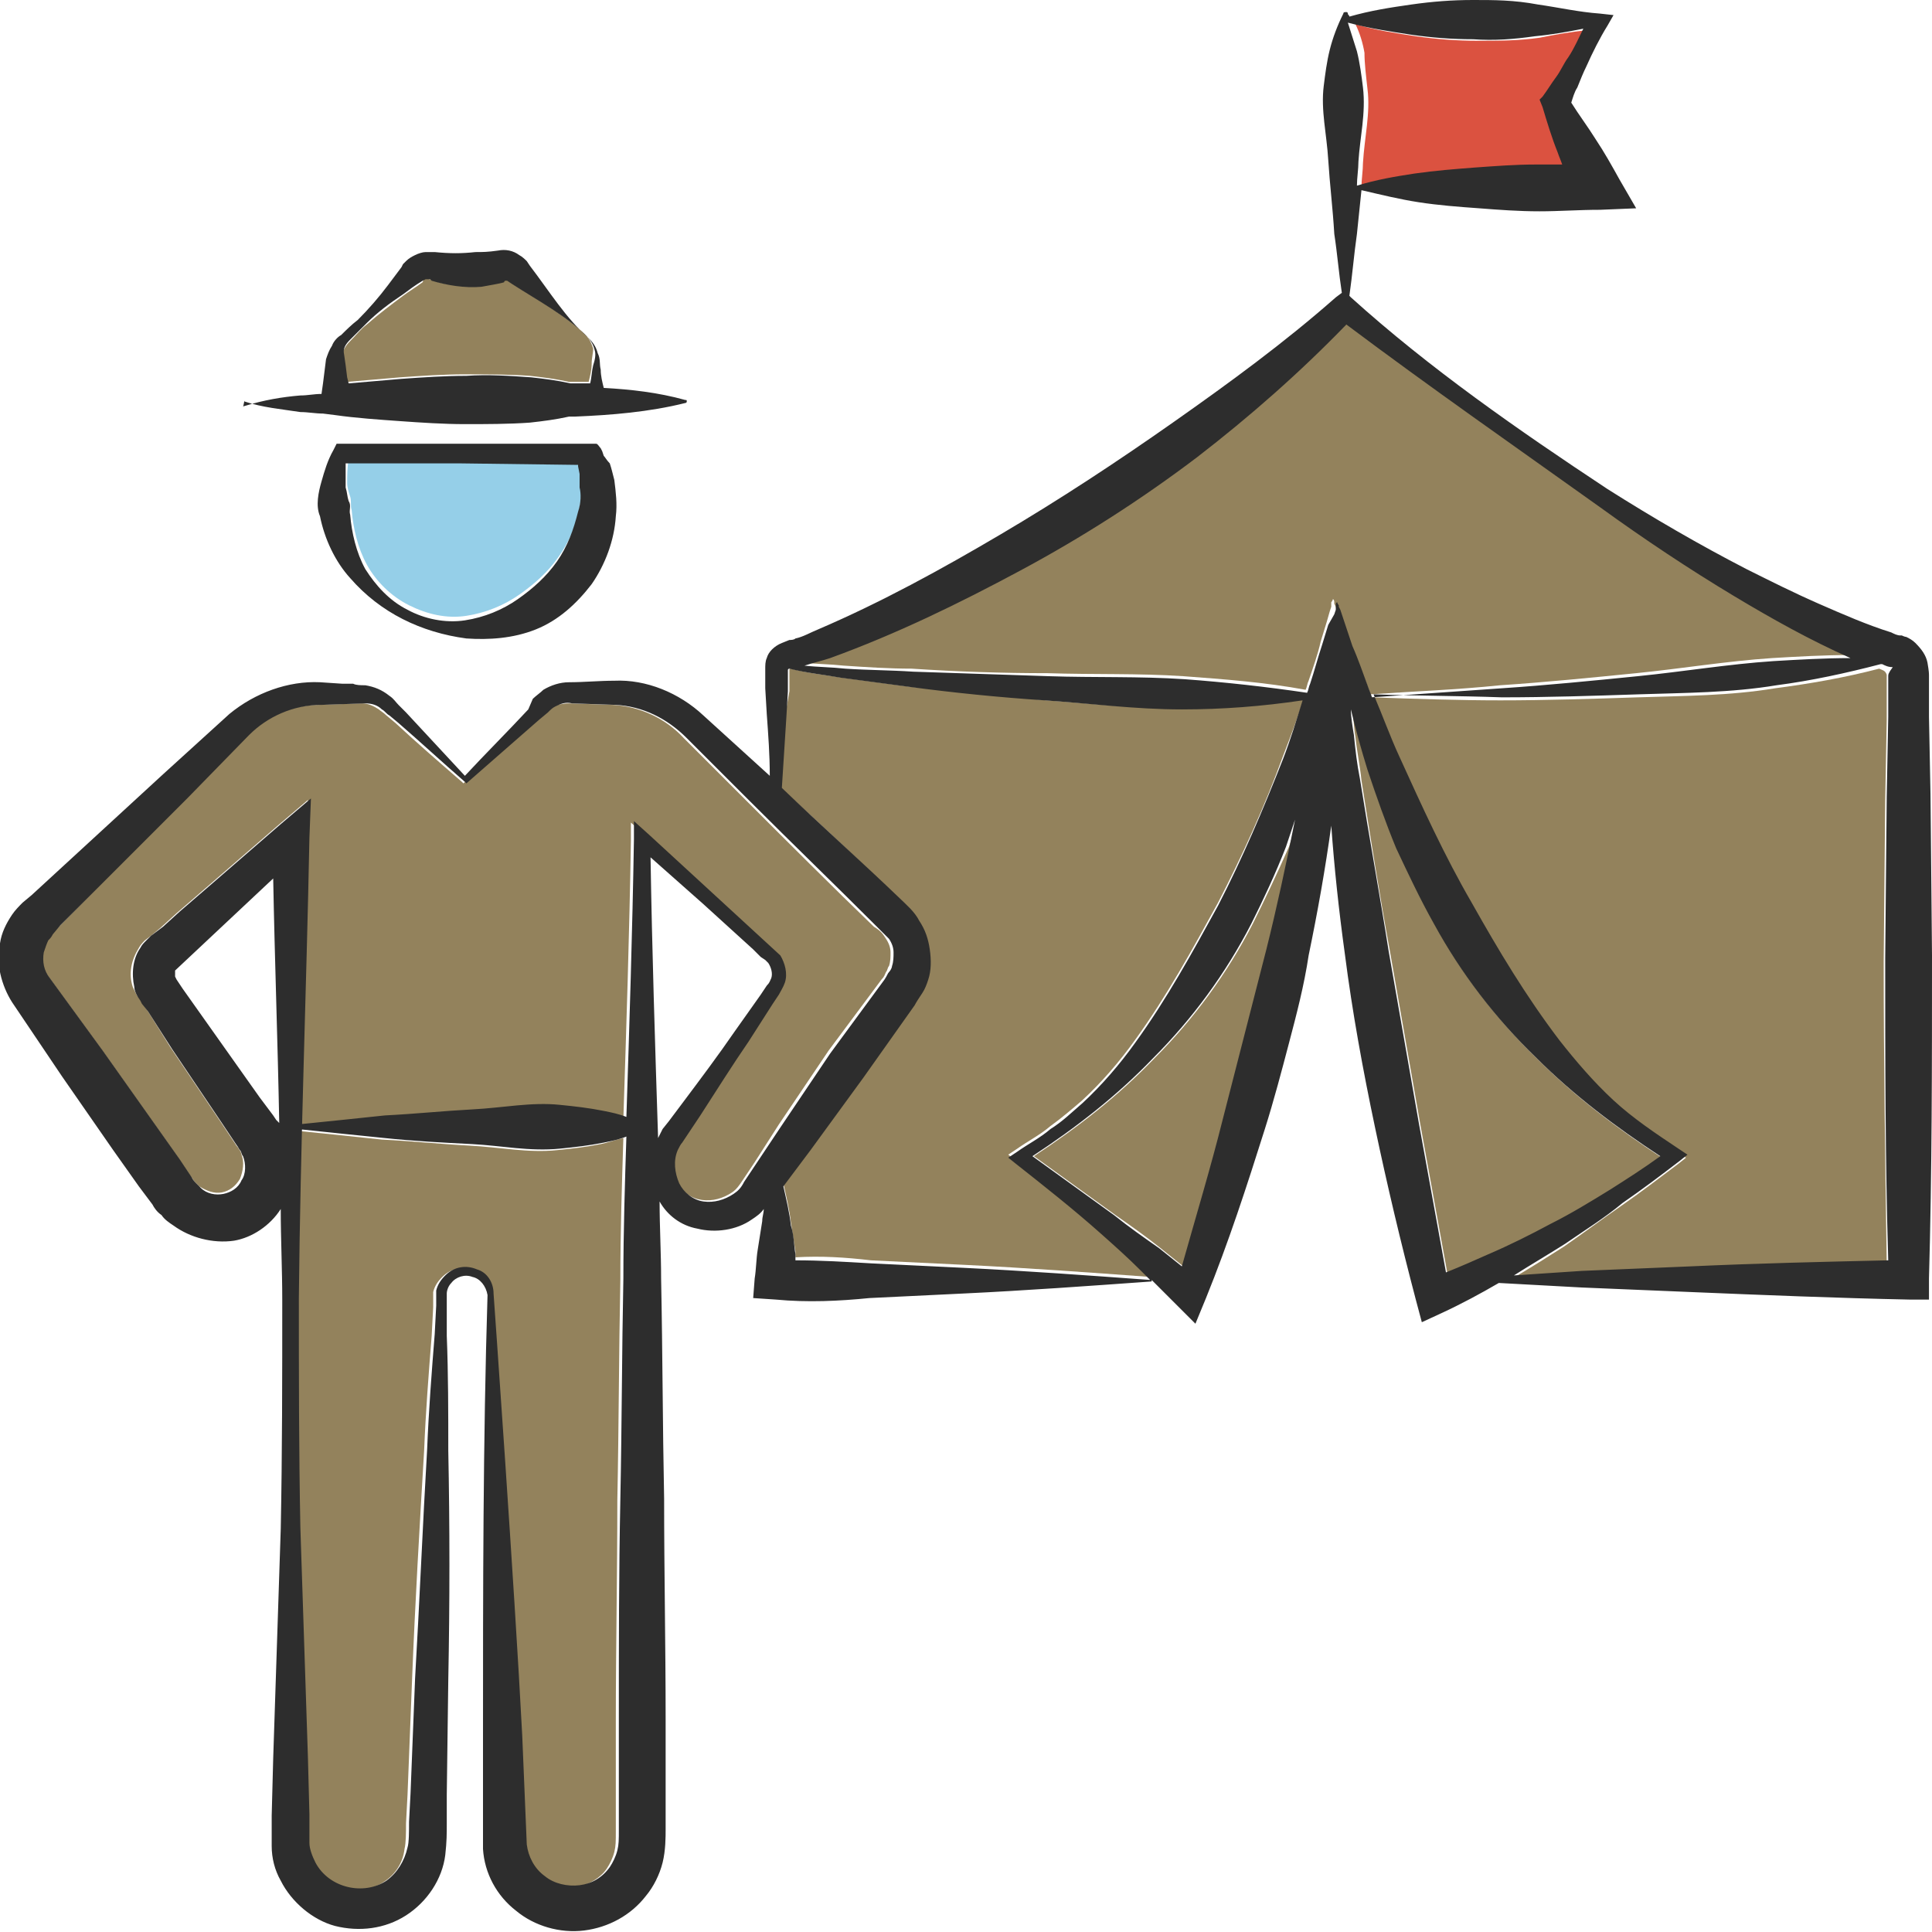 <?xml version="1.0" encoding="utf-8"?>
<!-- Generator: Adobe Illustrator 24.1.2, SVG Export Plug-In . SVG Version: 6.00 Build 0)  -->
<svg version="1.1" id="Layer_1" xmlns="http://www.w3.org/2000/svg" xmlns:xlink="http://www.w3.org/1999/xlink" x="0px" y="0px"
	 viewBox="0 0 128 128" style="enable-background:new 0 0 128 128;" xml:space="preserve">
<style type="text/css">
	.st0{fill:#93825C;}
	.st1{fill:#DB5240;}
	.st2{fill:#95CFE8;}
	.st3{fill:#2D2D2D;}
</style>
<g>
	<path class="st0" d="M58.4,64.9c0.2-0.2,0.2-0.3,0.3-0.5c0.1-0.1,0.1-0.3,0.2-0.4c0.1-0.3,0.1-0.6,0.1-0.9c0-0.3-0.1-0.6-0.3-0.9
		c-0.2-0.3-0.3-0.5-0.8-0.8c-2.8-2.7-5.6-5.5-8.4-8.3l-4.2-4.2c-1.2-1.3-2.9-2.1-4.7-2.2l-2.9-0.1c-0.4,0-0.8,0.1-1.1,0.2
		c-0.2,0.1-0.3,0.2-0.5,0.4l-0.6,0.5c-1.5,1.3-3.3,2.9-4.8,4.2l-0.1-0.1l0,0c-1.5-1.3-3-2.6-4.4-3.9l-0.6-0.5
		c-0.2-0.2-0.4-0.3-0.5-0.4c-0.3-0.2-0.7-0.4-1.1-0.4l-2.9,0.1c-1.8,0-3.5,0.8-4.8,2l-4.1,4.2L4,61.3l-0.5,0.5
		c-0.1,0.1-0.2,0.2-0.3,0.4C3,62.4,2.9,62.7,2.8,63c-0.1,0.6,0,1.2,0.4,1.7l3.5,4.8l3.4,4.8l1.7,2.4l0.8,1.2
		c0.2,0.2,0.2,0.3,0.3,0.4c0.1,0.1,0.2,0.2,0.3,0.3c0.5,0.3,1,0.5,1.5,0.4c0.5-0.1,0.9-0.4,1.2-0.9c0.2-0.5,0.3-1.1,0.1-1.6
		c0-0.1-0.1-0.3-0.2-0.4c0-0.1-0.1-0.1-0.2-0.3l-0.2-0.3l-0.8-1.2l-3.3-4.9L9.8,67l-0.4-0.6l-0.1-0.2L9.1,66
		c-0.1-0.2-0.2-0.4-0.3-0.6c-0.3-0.9-0.1-1.8,0.4-2.6c0.1-0.2,0.3-0.4,0.4-0.5L10,62l0.6-0.5l1.1-1l2.2-1.9l4.5-3.9l2-1.7l-0.1,2.6
		c-0.2,10.2-0.6,20.3-0.7,30.5c0,5.1,0,10.2,0.1,15.2l0.5,15.2l0.1,3.8l0,1c0,0.3,0,0.7,0,0.9c0,0.5,0.2,0.9,0.4,1.3
		c0.9,1.7,3.2,2.2,4.7,1.2c0.8-0.5,1.3-1.3,1.4-2.2c0.1-0.4,0.1-1.1,0.1-1.7l0.1-1.9l0.3-7.6c0.2-5.1,0.5-10.2,0.8-15.2
		c0.1-2.5,0.3-5.1,0.5-7.6l0.1-1.9l0-0.5l0-0.2c0-0.1,0-0.2,0-0.3c0.1-0.4,0.3-0.7,0.6-1c0.6-0.6,1.4-0.7,2.1-0.4
		c0.7,0.3,1.1,1,1.1,1.6c0,0,1.4,19.6,1.9,29.3l0.3,7.2c0.1,0.8,0.6,1.6,1.2,2.1c0.7,0.5,1.5,0.7,2.3,0.6c0.8-0.1,1.6-0.6,2-1.2
		c0.2-0.3,0.4-0.7,0.5-1.1c0.1-0.4,0.1-0.7,0.1-1.4c0-2.4,0-4.9,0-7.3c0-4.9,0.1-9.7,0.1-14.6c0.1-4.9,0.1-9.7,0.2-14.6
		c0-3.1,0.1-6.3,0.2-9.4c-0.5,0.1-1,0.3-1.5,0.4c-1,0.2-1.9,0.3-2.9,0.4c-1.9,0.2-3.8-0.2-5.8-0.3c-1.9-0.1-3.8-0.3-5.8-0.4
		c-1.9-0.2-3.8-0.4-5.8-0.6v-0.3c1.9-0.2,3.8-0.4,5.8-0.6c1.9-0.2,3.8-0.3,5.8-0.4c1.9-0.1,3.8-0.5,5.8-0.3c1,0.1,1.9,0.2,2.9,0.4
		c0.5,0.1,1,0.2,1.5,0.4c0.2-6.1,0.4-12.3,0.5-18.4l0-1.2l0.9,0.8l8.7,8c0.4,0.5,0.5,1.2,0.3,1.8c-0.1,0.3-0.2,0.6-0.4,0.8l-0.4,0.6
		l-1.6,2.5c-1.1,1.6-2.2,3.3-3.2,4.9L45.5,75l-0.4,0.6c-0.1,0.2-0.2,0.4-0.3,0.5c-0.3,0.7-0.2,1.6,0.1,2.2c0.3,0.7,0.9,1.1,1.6,1.2
		c0.7,0.1,1.4-0.1,2-0.5c0.3-0.2,0.5-0.5,0.7-0.8l0.8-1.2l1.6-2.5l3.3-4.9L58.4,64.9z"/>
	<path class="st1" d="M90.6,5.9c0.2,1.6-0.2,3.2-0.3,4.9c0,0.5-0.1,1.1-0.1,1.6c1.3-0.3,2.5-0.6,3.8-0.8c1.3-0.2,2.6-0.3,4-0.4
		c1.3-0.1,2.6-0.2,4-0.2c0.6,0,1.2,0,1.8,0c-0.1-0.3-0.2-0.5-0.3-0.8c-0.4-1-0.7-2-1-3l-0.2-0.5l0.2-0.2c0.3-0.4,0.6-0.8,0.9-1.3
		c0.3-0.4,0.5-0.9,0.8-1.3c0.3-0.6,0.7-1.2,1-1.9c-1.1,0.1-2.2,0.3-3.2,0.5c-1.4,0.2-2.7,0.2-4.1,0.2c-1.4,0-2.7-0.1-4.1-0.3
		c-1.3-0.2-2.7-0.4-4-0.8c0.3,0.6,0.5,1.3,0.6,1.9C90.4,4.2,90.5,5,90.6,5.9z"/>
	<path class="st0" d="M22.9,24.9l0.1,0.4c1.2-0.1,2.3-0.2,3.5-0.3c1.4-0.1,2.9-0.2,4.3-0.2c1.4,0,2.9,0,4.3,0.1
		c0.9,0.1,1.7,0.2,2.6,0.4c0.1,0,0.2,0,0.4,0c0.3,0,0.6,0,0.9,0c0.1-0.4,0.2-0.8,0.2-1.2c0-0.4,0.1-0.7,0.1-1
		c-0.1-0.3-0.2-0.6-0.5-0.9c-1.4-1.4-3.3-2.4-5-3.5l-0.3-0.2c-0.1,0-0.1,0-0.1,0c0,0-0.1,0.1-0.1,0.1c-0.3,0.1-1,0.3-1.5,0.3
		c-1.1,0.1-2.4,0-3.3-0.4c-0.2,0-0.1-0.1-0.1-0.1c0,0,0,0-0.1,0c0,0-0.1,0-0.1,0c0,0,0,0-0.1,0L28,18.7c-0.4,0.3-0.9,0.6-1.3,0.9
		c-0.8,0.6-1.6,1.2-2.4,1.9c-0.4,0.3-0.7,0.7-1.1,1.1c-0.3,0.3-0.5,0.6-0.5,1l0.1,0.7L22.9,24.9z"/>
	<path class="st2" d="M38.5,30.6l0-0.1l-7.8-0.1c-2.5,0-5.1,0-7.6,0C23,31,23,31.5,23,32c0,0.3,0.1,0.6,0.2,0.9
		c0.1,0.3,0,0.6,0.1,0.9c0.1,1.2,0.4,2.5,1,3.6c0.6,1.1,1.6,2.1,2.8,2.7c1.2,0.6,2.5,0.9,3.8,0.7c1.3-0.2,2.5-0.7,3.5-1.4
		c1-0.7,1.9-1.5,2.6-2.5c0.7-1,1.2-2.1,1.4-3.3c0.1-0.6,0.2-1.2,0.2-1.8c0-0.3,0-0.6,0-0.9L38.5,30.6z"/>
	<path class="st0" d="M69.3,46.4c-3-0.3-6-0.6-9-0.9c-1.5-0.2-3-0.4-4.5-0.6c-1.2-0.2-2.3-0.3-3.4-0.6c-0.1,0-0.1,0-0.1,0.1
		c0,0,0,0.1,0,0.1l0,0.4l0,0.9L52,47.5c-0.1,1.6-0.2,3.1-0.3,4.7c2.7,2.4,5.3,4.9,7.9,7.4c0.3,0.3,0.9,0.8,1.2,1.4
		c0.4,0.6,0.6,1.2,0.7,1.9c0.1,0.7,0.1,1.3-0.1,2c-0.1,0.3-0.2,0.6-0.4,0.9c-0.1,0.3-0.4,0.6-0.5,0.8l-3.4,4.8L53.7,76l-1.8,2.4l0,0
		c0.2,0.9,0.4,1.7,0.5,2.6c0.1,0.6,0.2,1.3,0.3,1.9c0,0.1,0,0.3,0,0.4c1.7-0.1,3.3,0,5,0.2c2.1,0.1,4.2,0.2,6.2,0.3
		c4.1,0.2,8.2,0.5,12.3,0.8c-0.2-0.2-0.4-0.4-0.6-0.6c-0.9-0.8-1.8-1.7-2.7-2.5c-1.8-1.6-3.7-3.2-5.6-4.6l-0.5-0.4l0.6-0.4
		c0.7-0.5,1.5-0.9,2.2-1.5c0.7-0.5,1.4-1.1,2.1-1.7c1.3-1.2,2.5-2.6,3.5-4c2.1-2.9,3.8-6,5.5-9.1c1.6-3.1,3.1-6.4,4.3-9.7
		c0.5-1.3,1-2.6,1.4-3.9c-2.7,0.4-5.3,0.6-8,0.6C75.3,47,72.3,46.6,69.3,46.4z"/>
	<path class="st0" d="M106.8,78.9c1.1-0.7,2.2-1.4,3.3-2.2c-2.9-1.9-5.7-4-8.2-6.5c-2.7-2.6-5-5.6-6.8-8.9c-0.9-1.6-1.7-3.3-2.5-5
		c-0.7-1.7-1.4-3.5-1.9-5.2c-0.4-1.3-0.8-2.7-1.1-4c0.1,0.6,0.1,1.2,0.2,1.7c0.1,1,0.3,1.9,0.4,2.9c0.6,3.8,1.2,7.6,1.9,11.4l2,11.4
		c0.6,3.3,1.2,6.6,1.8,9.9c0.9-0.4,1.9-0.8,2.8-1.2c1.4-0.6,2.8-1.3,4.1-2C104.1,80.4,105.5,79.7,106.8,78.9z"/>
	<path class="st0" d="M83,61.2c-1.7,3.3-3.9,6.3-6.5,8.9c-2.4,2.5-5.1,4.6-8,6.5c1.8,1.3,3.6,2.6,5.4,3.9c1,0.7,2,1.4,3,2.2
		c0.5,0.4,1,0.8,1.5,1.2c0.9-3.2,1.8-6.4,2.7-9.7l2.9-11.3c0.7-2.8,1.4-5.7,2-8.6c-0.2,0.6-0.4,1.2-0.6,1.8
		C84.6,57.9,83.8,59.6,83,61.2z"/>
	<path class="st0" d="M125.3,44.6C125.3,44.6,125.3,44.6,125.3,44.6C125.3,44.6,125.4,44.6,125.3,44.6L125.3,44.6z"/>
	<path class="st0" d="M124.5,44.3C124.4,44.3,124.4,44.3,124.5,44.3c-2.3,0.6-4.6,1-6.9,1.3c-3,0.5-6,0.5-9.1,0.6
		c-3,0.1-6.1,0.2-9.1,0.2c-2.8,0-5.7-0.1-8.5-0.2c0.5,1.4,1.1,2.7,1.7,4.1c1.4,3.3,3,6.6,4.8,9.7c1.8,3.1,3.6,6.2,5.8,9.1
		c1.1,1.4,2.3,2.8,3.6,4c1.3,1.2,2.8,2.3,4.3,3.2l0.6,0.4l-0.5,0.4c-1.2,0.9-2.5,1.9-3.8,2.8c-1.3,0.9-2.5,1.8-3.8,2.7
		c-1.1,0.7-2.2,1.4-3.4,2.1c1.5-0.1,3-0.2,4.5-0.3c2.4-0.1,4.8-0.2,7.2-0.3c4.4-0.2,8.7-0.3,13.1-0.4c-0.1-6.7-0.2-13.4-0.2-20
		l0.1-10.7l0.1-5.3l0-2.7c0-0.1,0-0.2,0-0.3l0,0C124.9,44.4,124.7,44.4,124.5,44.3z"/>
	<path class="st0" d="M90.5,45.2c0.1,0.3,0.2,0.5,0.3,0.8c2.9-0.2,5.7-0.3,8.6-0.6c3-0.2,6-0.5,9-0.8c3-0.3,6-0.8,9-1
		c1.7-0.1,3.4-0.2,5.1-0.2c-2.7-1.2-5.2-2.6-7.7-4.1c-3.1-1.9-6-3.8-8.9-5.9c-5.6-4-11.2-8-16.8-12.1c-3.1,3.2-6.4,6.1-9.9,8.8
		c-3.7,2.8-7.6,5.3-11.7,7.5c-4.1,2.2-8.2,4.2-12.6,5.8c-0.6,0.2-1.1,0.4-1.7,0.5c0,0,0,0,0,0c0.9,0.1,1.8,0.1,2.7,0.2
		c1.5,0.1,3,0.2,4.5,0.2c3,0.2,6,0.3,9,0.3c3,0.1,6,0,9,0.2c2.7,0.2,5.4,0.4,8.1,0.9c0.1-0.2,0.1-0.4,0.2-0.6
		c0.3-0.9,0.6-1.7,0.8-2.6l0.4-1.3l0.2-0.7l0.1-0.3l0-0.2l0-0.1c0,0,0.1-0.1,0.1-0.2c0,0,0,0,0,0c0,0,0,0,0,0c0,0,0,0,0,0
		c0,0,0,0,0,0c0.1,0,0.1,0.2,0.1,0.2l0,0.1l0.1,0.2l0.1,0.3l0.2,0.6l0.5,1.3C89.8,43.5,90.2,44.4,90.5,45.2z"/>
	<path class="st3" d="M40,30.2l-0.1-0.3l-0.1-0.2c-0.1-0.1-0.2-0.3-0.3-0.3L31,29.4c-2.8,0-5.6,0-8.4,0l-0.3,0l-0.2,0.4l0,0
		c-0.4,0.7-0.6,1.4-0.8,2.1c-0.2,0.7-0.4,1.6-0.1,2.3c0.3,1.5,1,3,2,4.1c2,2.3,4.7,3.6,7.7,4c1.5,0.1,3.1,0,4.6-0.6
		c1.5-0.6,2.7-1.7,3.7-3c0.9-1.3,1.5-2.9,1.6-4.5c0.1-0.8,0-1.6-0.1-2.4c-0.1-0.4-0.2-0.8-0.3-1.1C40.2,30.5,40.1,30.3,40,30.2z
		 M38.3,33.9c-0.3,1.2-0.7,2.3-1.4,3.3c-0.7,1-1.6,1.8-2.6,2.5c-1,0.7-2.2,1.2-3.5,1.4c-1.3,0.2-2.7-0.1-3.8-0.7
		c-1.2-0.6-2.1-1.6-2.8-2.7c-0.6-1.1-0.9-2.4-1-3.6c-0.1-0.3,0.1-0.6-0.1-0.9c-0.1-0.3-0.1-0.6-0.2-0.9c0-0.5,0-1.1,0-1.6
		c2.5,0,5.1,0,7.6,0l7.8,0.1l0,0.1l0.1,0.5c0,0.3,0,0.6,0,0.9C38.5,32.7,38.5,33.3,38.3,33.9z"/>
	<path class="st3" d="M16.2,26.6c1.2,0.4,2.4,0.5,3.7,0.7c0.5,0,1,0.1,1.5,0.1l0.8,0.1c1.4,0.2,2.9,0.3,4.3,0.4
		c1.4,0.1,2.9,0.2,4.3,0.2c1.4,0,2.9,0,4.3-0.1c0.9-0.1,1.7-0.2,2.6-0.4c0.1,0,0.2,0,0.4,0c2.4-0.1,4.9-0.3,7.3-0.9
		c0,0,0.1,0,0.1-0.1c0-0.1,0-0.1-0.1-0.1c-1.8-0.5-3.6-0.7-5.4-0.8c-0.1-0.4-0.2-0.8-0.2-1.2c-0.1-0.4,0-0.7-0.2-1.1
		c-0.1-0.4-0.3-0.7-0.6-1c-1.5-1.3-2.6-3.1-3.9-4.8l-0.2-0.3c-0.1-0.1-0.3-0.3-0.5-0.4c-0.4-0.3-0.9-0.4-1.4-0.3
		c-0.7,0.1-1,0.1-1.5,0.1c-0.9,0.1-1.7,0.1-2.7,0c-0.1,0-0.4,0-0.6,0c-0.2,0-0.5,0.1-0.7,0.2c-0.2,0.1-0.4,0.2-0.6,0.4
		c-0.1,0.1-0.2,0.2-0.2,0.2l-0.1,0.2c-0.3,0.4-0.6,0.8-0.9,1.2c-0.6,0.8-1.3,1.6-2,2.3c-0.4,0.3-0.8,0.7-1.1,1
		c-0.2,0.1-0.5,0.4-0.6,0.7c-0.2,0.3-0.3,0.6-0.4,0.9l-0.2,1.6l-0.1,0.7c-0.5,0-0.9,0.1-1.4,0.1c-1.2,0.1-2.4,0.3-3.7,0.7
		c0,0-0.1,0-0.1,0.1C16.2,26.5,16.2,26.5,16.2,26.6z M23.2,22.5c0.4-0.4,0.7-0.7,1.1-1.1c0.7-0.7,1.5-1.3,2.4-1.9
		c0.4-0.3,0.8-0.6,1.3-0.9l0.2-0.1c0.1,0,0,0,0.1,0c0,0,0.1,0,0.1,0c0,0,0,0,0.1,0c0,0,0,0,0.1,0.1c1,0.3,2.2,0.5,3.3,0.4
		c0.5-0.1,1.2-0.2,1.5-0.3c0,0,0-0.1,0.1-0.1c0,0,0,0,0.1,0l0.3,0.2c1.7,1.1,3.6,2.1,5,3.5c0.2,0.2,0.4,0.5,0.5,0.9
		c0.1,0.3,0,0.7-0.1,1c-0.1,0.4-0.1,0.8-0.2,1.2c-0.3,0-0.6,0-0.9,0c-0.1,0-0.2,0-0.4,0c-0.9-0.2-1.7-0.3-2.6-0.4
		c-1.4-0.1-2.9-0.2-4.3-0.1c-1.4,0-2.9,0.1-4.3,0.2c-1.2,0.1-2.3,0.2-3.5,0.3l-0.1-0.4l-0.1-0.8l-0.1-0.7
		C22.7,23.1,22.9,22.8,23.2,22.5z"/>
	<path class="st3" d="M127.8,47.5l0-2.7c0-0.2,0-0.3-0.1-0.9c-0.1-0.5-0.4-0.9-0.8-1.3c-0.2-0.2-0.4-0.3-0.6-0.4
		c-0.1,0-0.3-0.1-0.3-0.1l-0.1,0c-0.2,0-0.4-0.1-0.6-0.2c-1.6-0.5-3.2-1.2-4.8-1.9c-1.6-0.7-3.2-1.5-4.8-2.3
		c-3.1-1.6-6.2-3.4-9.2-5.3c-5.9-3.9-11.8-8-17-12.7l-0.1-0.1c0.2-1.4,0.3-2.7,0.5-4.1c0.1-1,0.2-1.9,0.3-2.9
		c1.3,0.3,2.5,0.6,3.8,0.8c1.3,0.2,2.6,0.3,4,0.4c1.3,0.1,2.6,0.2,4,0.2c1.3,0,2.6-0.1,4-0.1l2.4-0.1l-1.1-1.9
		c-0.5-0.9-1-1.8-1.6-2.7c-0.5-0.8-1.1-1.6-1.6-2.4c0.1-0.3,0.2-0.7,0.4-1c0.2-0.5,0.4-1,0.6-1.4c0.4-0.9,0.9-1.9,1.4-2.7l0.4-0.7
		l-0.9-0.1c-1.4-0.1-2.7-0.4-4.1-0.6C100.3,0,99,0,97.6,0c-1.4,0-2.7,0.1-4.1,0.3c-1.4,0.2-2.7,0.4-4.1,0.8c0,0,0,0,0,0
		c0-0.1-0.1-0.1-0.1-0.2c0,0,0-0.1-0.1-0.1c-0.1,0-0.2,0-0.2,0.1c-0.4,0.8-0.7,1.6-0.9,2.4c-0.2,0.8-0.3,1.6-0.4,2.4
		c-0.2,1.6,0.2,3.2,0.3,4.9c0.1,1.6,0.3,3.2,0.4,4.9c0.2,1.3,0.3,2.6,0.5,3.9l-0.4,0.3c-3.4,3-7.1,5.7-10.8,8.3
		c-3.7,2.6-7.5,5.1-11.4,7.4c-3.9,2.3-7.9,4.5-12.1,6.3c-0.5,0.2-1,0.5-1.5,0.6c-0.1,0.1-0.3,0.1-0.4,0.1l-0.5,0.2
		c-0.5,0.2-0.9,0.6-1,1c-0.1,0.2-0.1,0.5-0.1,0.7l0,0.4l0,0.9l0.1,1.7c0.1,1.4,0.2,2.7,0.2,4.1c0,0,0,0,0,0l-4.4-4
		c-1.6-1.5-3.8-2.4-5.9-2.3c-1,0-2,0.1-3,0.1c-0.6,0-1.2,0.2-1.7,0.5c-0.2,0.2-0.5,0.4-0.7,0.6L35,47c-1.3,1.4-2.9,3-4.2,4.4
		c-1.3-1.4-2.6-2.8-3.9-4.2l-0.5-0.5c-0.2-0.2-0.3-0.4-0.6-0.6c-0.5-0.4-1-0.6-1.6-0.7c-0.3,0-0.6,0-0.8-0.1l-0.7,0l-1.5-0.1
		c-2.1-0.1-4.3,0.7-6,2.1l-4.4,4l-8.7,8l-0.6,0.5c-0.2,0.2-0.5,0.5-0.7,0.8c-0.4,0.6-0.7,1.2-0.8,1.9c-0.3,1.3,0.1,2.8,0.8,3.9
		l3.3,4.9l3.4,4.9l1.7,2.4l0.9,1.2c0.1,0.2,0.3,0.5,0.6,0.7c0.2,0.3,0.5,0.5,0.8,0.7c1.1,0.8,2.6,1.2,4,1c1.2-0.2,2.4-1,3.1-2.1
		c0,2,0.1,4,0.1,6c0,5.1,0,10.2-0.1,15.2l-0.5,15.2l-0.1,3.8l0,1c0,0.3,0,0.6,0,1c0,0.8,0.2,1.6,0.6,2.3c0.7,1.4,2.1,2.6,3.6,3
		c1.6,0.4,3.3,0.2,4.7-0.7c1.4-0.9,2.4-2.4,2.6-4c0.1-0.9,0.1-1.4,0.1-2.1l0-1.9l0.1-7.6c0.1-5.1,0.1-10.2,0-15.2
		c0-2.5,0-5.1-0.1-7.6l0-1.9l0-0.5c0-0.2,0-0.3,0-0.4c0-0.2,0.1-0.5,0.3-0.7c0.3-0.4,0.9-0.6,1.4-0.4c0.5,0.1,0.9,0.6,1,1.2
		C32,95.5,32,105.4,32,115.1l0,3.7l0,1.8l0,0.9c0,0.3,0,0.6,0,1c0.1,1.6,0.9,3.1,2.2,4.1c1.2,1,2.9,1.5,4.5,1.3
		c1.6-0.2,3.1-1,4.1-2.3c0.5-0.6,0.9-1.4,1.1-2.2c0.2-0.8,0.2-1.7,0.2-2.2c0-2.4,0-4.9,0-7.3c0-4.9-0.1-9.7-0.1-14.6
		c-0.1-4.9-0.1-9.7-0.2-14.6c0-1.7-0.1-3.4-0.1-5.1c0.5,0.9,1.4,1.6,2.5,1.8c1.2,0.3,2.6,0.1,3.6-0.6c0.3-0.2,0.6-0.4,0.8-0.7
		c0,0.3-0.1,0.5-0.1,0.8c-0.1,0.6-0.2,1.3-0.3,1.9c-0.1,0.6-0.1,1.3-0.2,1.9l-0.1,1.3l1.5,0.1c2.1,0.2,4.2,0.1,6.2-0.1
		c2.1-0.1,4.2-0.2,6.2-0.3c4.2-0.2,8.3-0.5,12.5-0.8v-0.1c0.6,0.6,1.2,1.2,1.7,1.7l1.2,1.2l0.7-1.7c1.5-3.7,2.7-7.4,3.9-11.2
		c0.6-1.9,1.1-3.8,1.6-5.7c0.5-1.9,1-3.8,1.3-5.8c0.6-2.9,1.1-5.7,1.5-8.6c0.2,2.8,0.5,5.6,0.9,8.5c0.5,3.9,1.2,7.7,2,11.5
		c0.8,3.8,1.7,7.6,2.7,11.4l0.4,1.5l1.3-0.6c1.3-0.6,2.6-1.3,3.8-2c1.8,0.1,3.7,0.2,5.5,0.3c2.4,0.1,4.8,0.2,7.2,0.3
		c4.8,0.2,9.7,0.4,14.5,0.5l1.3,0l0-1.4c0.2-7.1,0.2-14.2,0.2-21.4l-0.1-10.7L127.8,47.5z M93.5,2.3c1.4,0.2,2.7,0.3,4.1,0.3
		c1.4,0.1,2.7,0,4.1-0.2c1.1-0.1,2.2-0.3,3.2-0.5c-0.3,0.6-0.6,1.3-1,1.9c-0.3,0.4-0.5,0.9-0.8,1.3c-0.3,0.4-0.6,0.9-0.9,1.3
		l-0.2,0.2l0.2,0.5c0.3,1,0.6,2,1,3c0.1,0.3,0.2,0.5,0.3,0.8c-0.6,0-1.2,0-1.8,0c-1.3,0-2.6,0.1-4,0.2c-1.3,0.1-2.6,0.2-4,0.4
		c-1.3,0.2-2.5,0.4-3.8,0.8c0-0.5,0.1-1.1,0.1-1.6c0.1-1.6,0.5-3.2,0.3-4.9c-0.1-0.8-0.2-1.6-0.4-2.4c-0.2-0.6-0.4-1.3-0.6-1.9
		C90.8,1.9,92.2,2.1,93.5,2.3z M18.3,74.2l-0.2-0.3l-0.9-1.2l-3.4-4.8l-1.7-2.4l-0.4-0.6l-0.1-0.2c0-0.1,0,0,0,0c0,0,0,0,0-0.1
		c0-0.1,0-0.2,0-0.3l6.5-6.1c0.1,5.4,0.3,10.8,0.4,16.2C18.4,74.3,18.3,74.2,18.3,74.2z M43.9,74.8c-0.1,0.2-0.2,0.4-0.3,0.6
		c-0.2-6.2-0.4-12.4-0.5-18.6l3.5,3.1l2.2,2l1.1,1l0.5,0.5l0.3,0.2c0.1,0.1,0.1,0.1,0.2,0.2c0.2,0.3,0.3,0.7,0.2,1
		c-0.1,0.2-0.1,0.3-0.3,0.5l-0.4,0.6l-1.7,2.4c-1.1,1.6-2.3,3.2-3.5,4.8l-0.9,1.2L43.9,74.8z M50.1,77.1l-0.8,1.2
		c-0.2,0.4-0.4,0.6-0.7,0.8c-0.6,0.4-1.3,0.6-2,0.5c-0.7-0.1-1.3-0.6-1.6-1.2c-0.3-0.7-0.4-1.5-0.1-2.2c0.1-0.2,0.2-0.4,0.3-0.5
		l0.4-0.6l0.8-1.2c1.1-1.7,2.1-3.3,3.2-4.9l1.6-2.5l0.4-0.6c0.1-0.2,0.3-0.5,0.4-0.8c0.2-0.6,0-1.3-0.3-1.8l-8.7-8L42,54.4l0,1.2
		c-0.1,6.1-0.3,12.3-0.5,18.4c-0.5-0.2-1-0.3-1.5-0.4c-1-0.2-1.9-0.3-2.9-0.4c-1.9-0.2-3.8,0.2-5.8,0.3c-1.9,0.1-3.8,0.3-5.8,0.4
		c-1.9,0.2-3.8,0.4-5.8,0.6v0.3c1.9,0.2,3.8,0.4,5.8,0.6c1.9,0.2,3.8,0.3,5.8,0.4c1.9,0.1,3.8,0.5,5.8,0.3c1-0.1,1.9-0.2,2.9-0.4
		c0.5-0.1,1-0.2,1.5-0.4c-0.1,3.1-0.2,6.3-0.2,9.4c-0.1,4.9-0.1,9.7-0.2,14.6c-0.1,4.9-0.1,9.7-0.1,14.6c0,2.4,0,4.9,0,7.3
		c0,0.7,0,1-0.1,1.4c-0.1,0.4-0.3,0.8-0.5,1.1c-0.5,0.7-1.2,1.1-2,1.2c-0.8,0.1-1.7-0.1-2.3-0.6c-0.7-0.5-1.1-1.3-1.2-2.1l-0.3-7.2
		c-0.5-9.7-1.9-29.3-1.9-29.3c0-0.7-0.4-1.4-1.1-1.6c-0.7-0.3-1.5-0.2-2.1,0.4c-0.3,0.3-0.5,0.6-0.6,1c0,0.1,0,0.2,0,0.3l0,0.2
		l0,0.5l-0.1,1.9c-0.2,2.5-0.4,5.1-0.5,7.6c-0.3,5.1-0.5,10.1-0.8,15.2l-0.3,7.6l-0.1,1.9c0,0.6,0,1.4-0.1,1.7
		c-0.2,0.9-0.7,1.7-1.4,2.2c-1.5,1-3.8,0.5-4.7-1.2c-0.2-0.4-0.4-0.9-0.4-1.3c0-0.2,0-0.6,0-0.9l0-1l-0.1-3.8l-0.5-15.2
		c-0.1-5.1-0.1-10.2-0.1-15.2c0.1-10.2,0.5-20.3,0.7-30.5l0.1-2.6l-2,1.7l-4.5,3.9l-2.2,1.9l-1.1,1L10,62l-0.3,0.3
		c-0.2,0.2-0.3,0.3-0.4,0.5c-0.5,0.7-0.6,1.7-0.4,2.6C8.9,65.6,9,65.8,9.1,66l0.2,0.3l0.1,0.2L9.8,67l1.6,2.5l3.3,4.9l0.8,1.2
		l0.2,0.3c0.1,0.1,0.1,0.2,0.2,0.3c0.1,0.1,0.1,0.3,0.2,0.4c0.2,0.5,0.2,1.2-0.1,1.6c-0.2,0.5-0.7,0.8-1.2,0.9
		c-0.5,0.1-1.1,0-1.5-0.4c-0.1-0.1-0.2-0.2-0.3-0.3c-0.1-0.1-0.2-0.2-0.3-0.4l-0.8-1.2l-1.7-2.4l-3.4-4.8l-3.5-4.8
		c-0.4-0.5-0.5-1.1-0.4-1.7c0.1-0.3,0.2-0.6,0.3-0.8c0.1-0.1,0.2-0.2,0.3-0.4L4,61.3l8.4-8.4l4.1-4.2c1.2-1.2,2.9-2,4.8-2l2.9-0.1
		c0.4,0,0.8,0.1,1.1,0.4c0.2,0.1,0.3,0.3,0.5,0.4l0.6,0.5c1.5,1.3,2.9,2.6,4.4,3.9l0,0l0.1,0.1c1.5-1.3,3.3-2.9,4.8-4.2l0.6-0.5
		c0.2-0.2,0.3-0.3,0.5-0.4c0.4-0.2,0.7-0.3,1.1-0.2l2.9,0.1c1.8,0.1,3.4,0.9,4.7,2.2l4.2,4.2c2.8,2.8,5.6,5.5,8.4,8.3
		c0.4,0.4,0.6,0.6,0.8,0.8c0.2,0.3,0.3,0.6,0.3,0.9c0,0.3,0,0.6-0.1,0.9c0,0.1-0.1,0.3-0.2,0.4c-0.1,0.1-0.1,0.2-0.3,0.5L55,69.8
		l-3.3,4.9L50.1,77.1z M83.9,62.9L81,74.2c-0.8,3.2-1.8,6.5-2.7,9.7c-0.5-0.4-1-0.8-1.5-1.2c-1-0.7-2-1.4-3-2.2
		c-1.8-1.3-3.6-2.6-5.4-3.9c2.9-1.9,5.6-4,8-6.5c2.6-2.6,4.8-5.6,6.5-8.9c0.8-1.6,1.6-3.3,2.3-5.1c0.2-0.6,0.4-1.2,0.6-1.8
		C85.2,57.3,84.6,60.1,83.9,62.9z M85,50.3c-1.3,3.3-2.7,6.6-4.3,9.7c-1.7,3.1-3.4,6.2-5.5,9.1c-1,1.4-2.2,2.8-3.5,4
		c-0.7,0.6-1.3,1.2-2.1,1.7c-0.7,0.6-1.5,1-2.2,1.5l-0.6,0.4l0.5,0.4c1.9,1.5,3.8,3,5.6,4.6c0.9,0.8,1.8,1.6,2.7,2.5
		c0.2,0.2,0.4,0.4,0.6,0.6c-4.1-0.3-8.2-0.6-12.3-0.8c-2.1-0.1-4.2-0.2-6.2-0.3c-1.7-0.1-3.3-0.2-5-0.2c0-0.1,0-0.3,0-0.4
		c-0.1-0.6-0.1-1.3-0.3-1.9c-0.1-0.9-0.3-1.7-0.5-2.6l0,0l1.8-2.4l3.5-4.8l3.4-4.8c0.1-0.2,0.3-0.5,0.5-0.8c0.2-0.3,0.3-0.6,0.4-0.9
		c0.2-0.6,0.2-1.3,0.1-2c-0.1-0.7-0.3-1.3-0.7-1.9c-0.3-0.6-0.9-1.1-1.2-1.4c-2.6-2.5-5.3-4.9-7.9-7.4c0.1-1.6,0.2-3.1,0.3-4.7
		l0.1-1.7l0-0.9l0-0.4c0-0.1,0-0.1,0-0.1c0-0.1,0.1-0.1,0.1-0.1c1.2,0.3,2.3,0.4,3.4,0.6c1.5,0.2,3,0.4,4.5,0.6c3,0.4,6,0.7,9,0.9
		c3,0.2,6,0.6,9.1,0.6c2.7,0,5.3-0.2,8-0.6C85.9,47.7,85.5,49,85,50.3z M89.1,41.3l-0.2-0.6l-0.1-0.3l-0.1-0.2l0-0.1
		c0,0-0.1-0.1-0.1-0.2c0,0,0,0,0,0c0,0,0,0,0,0c0,0,0,0,0,0c0,0,0,0,0,0c-0.1,0-0.1,0.2-0.1,0.2l0,0.1l0,0.2l-0.1,0.3L88,41.4
		l-0.4,1.3c-0.3,0.9-0.5,1.7-0.8,2.6c-0.1,0.2-0.1,0.4-0.2,0.6c-2.7-0.4-5.4-0.7-8.1-0.9c-3-0.2-6-0.1-9-0.2c-3-0.1-6-0.2-9-0.3
		c-1.5-0.1-3-0.1-4.5-0.2c-0.9-0.1-1.8-0.1-2.7-0.2c0,0,0,0,0,0c0.6-0.2,1.1-0.3,1.7-0.5c4.4-1.6,8.5-3.6,12.6-5.8
		c4.1-2.2,8-4.7,11.7-7.5c3.5-2.7,6.8-5.6,9.9-8.8c5.6,4.2,11.2,8.1,16.8,12.1c2.9,2.1,5.9,4.1,8.9,5.9c2.5,1.5,5,2.9,7.7,4.1
		c-1.7,0-3.4,0.1-5.1,0.2c-3,0.2-6,0.7-9,1c-3,0.3-6,0.6-9,0.8c-2.9,0.2-5.7,0.4-8.6,0.6c-0.1-0.3-0.2-0.5-0.3-0.8
		c-0.3-0.8-0.6-1.7-1-2.6L89.1,41.3z M98.6,83.1c-0.9,0.4-1.8,0.8-2.8,1.2c-0.6-3.3-1.2-6.6-1.8-9.9l-2-11.4
		c-0.6-3.8-1.3-7.6-1.9-11.4c-0.2-1-0.3-1.9-0.4-2.9c-0.1-0.6-0.2-1.2-0.2-1.7c0.3,1.3,0.7,2.7,1.1,4c0.6,1.8,1.2,3.5,1.9,5.2
		c0.8,1.7,1.6,3.4,2.5,5c1.8,3.3,4.1,6.3,6.8,8.9c2.5,2.5,5.3,4.6,8.2,6.5c-1.1,0.8-2.2,1.5-3.3,2.2c-1.3,0.8-2.6,1.6-4,2.3
		C101.4,81.8,100,82.5,98.6,83.1z M125.1,44.8l0,2.7l-0.1,5.3l-0.1,10.7c0,6.7,0,13.4,0.2,20c-4.4,0.1-8.7,0.2-13.1,0.4
		c-2.4,0.1-4.8,0.2-7.2,0.3c-1.5,0.1-3,0.2-4.5,0.3c1.1-0.7,2.3-1.4,3.4-2.1c1.3-0.9,2.6-1.7,3.8-2.7c1.3-0.9,2.5-1.8,3.8-2.8
		l0.5-0.4l-0.6-0.4c-1.5-1-3-2-4.3-3.2c-1.3-1.2-2.5-2.6-3.6-4c-2.2-2.9-4-5.9-5.8-9.1c-1.8-3.1-3.3-6.4-4.8-9.7
		c-0.6-1.3-1.1-2.7-1.7-4.1c2.8,0.1,5.7,0.1,8.5,0.2c3,0,6.1-0.1,9.1-0.2c3-0.1,6.1-0.1,9.1-0.6c2.3-0.3,4.6-0.8,6.9-1.4
		c0,0,0,0,0.1,0c0.2,0.1,0.4,0.2,0.7,0.2l0,0C125.1,44.6,125.1,44.7,125.1,44.8z M125.3,44.6C125.3,44.6,125.3,44.6,125.3,44.6
		L125.3,44.6C125.4,44.6,125.3,44.6,125.3,44.6z"/>
</g>
</svg>

